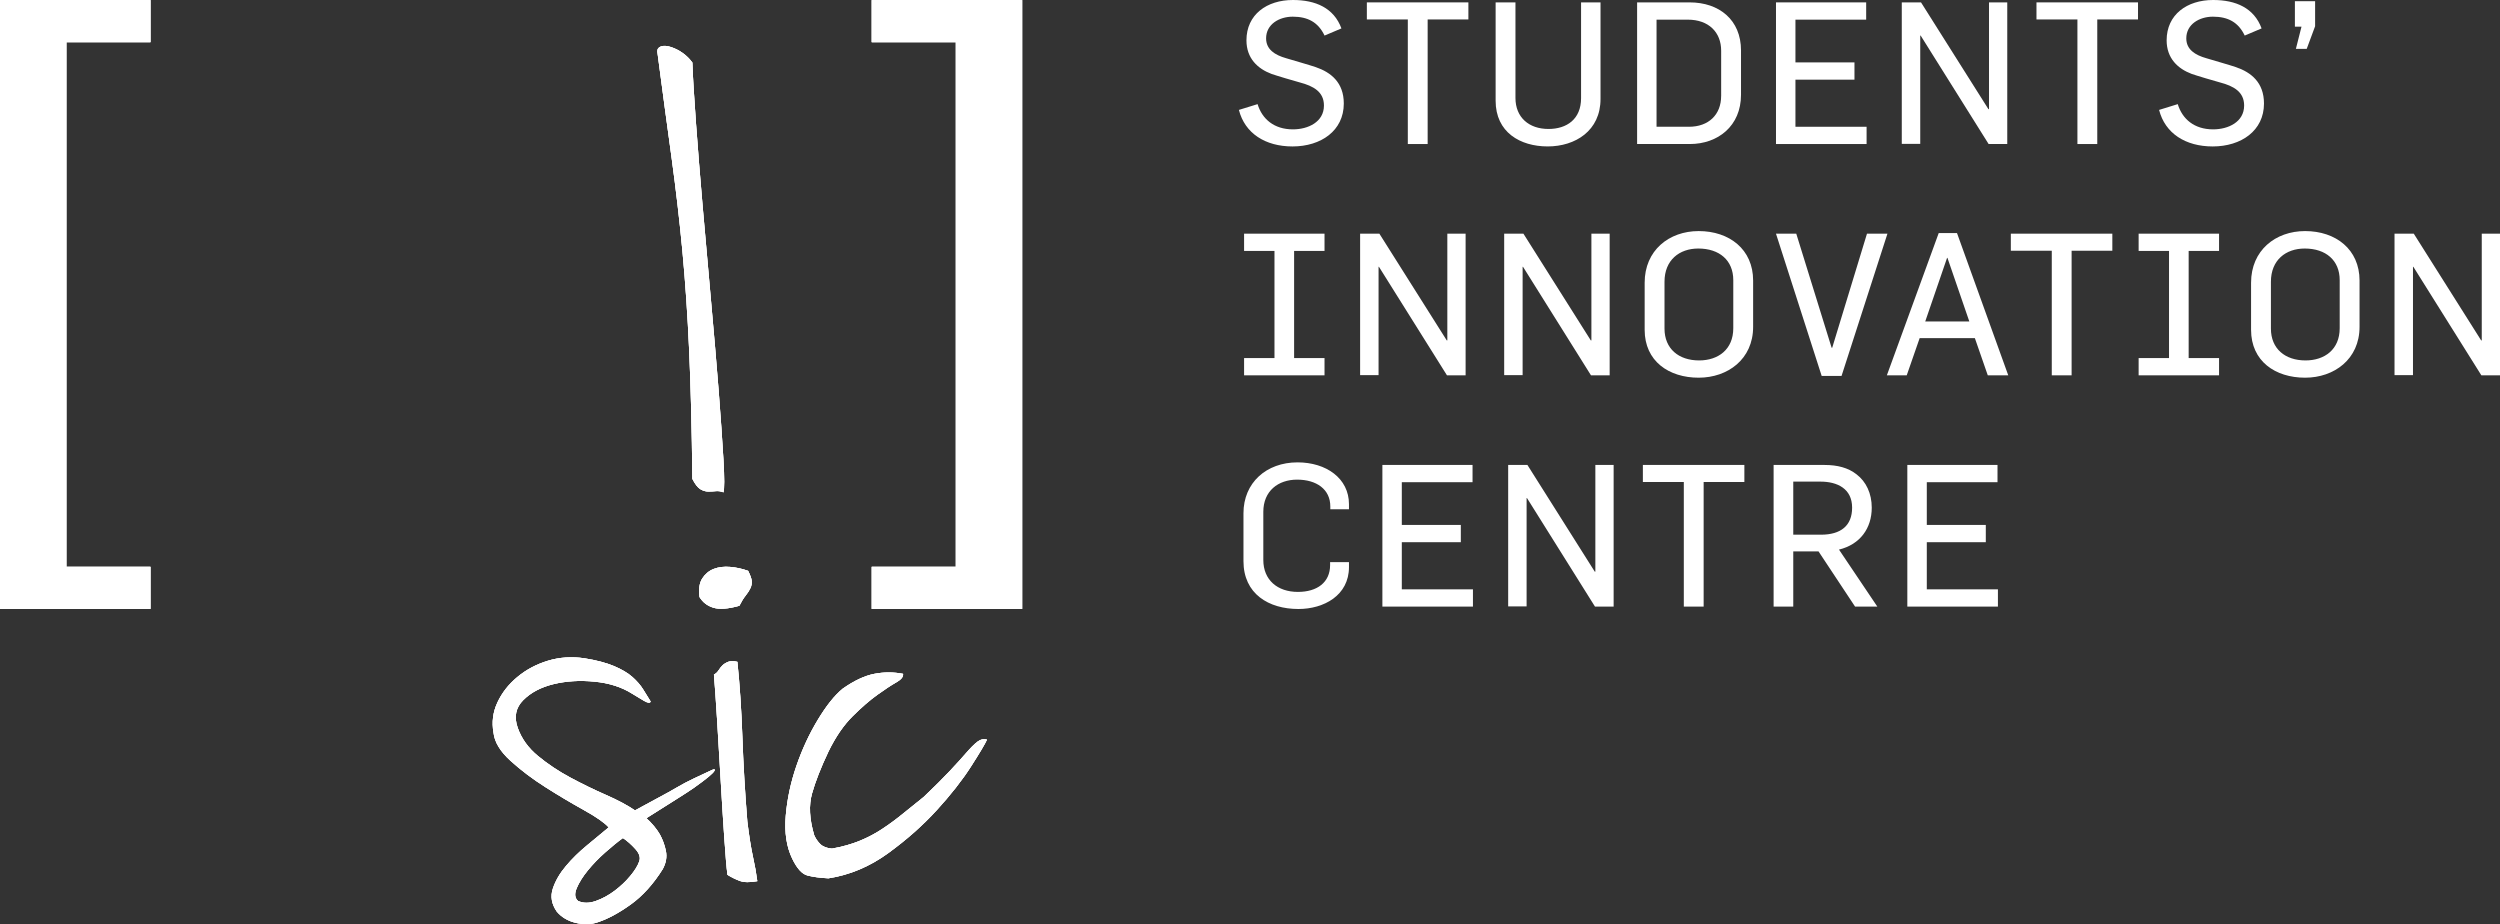 <?xml version="1.0" encoding="utf-8"?>
<!-- Generator: Adobe Illustrator 16.0.0, SVG Export Plug-In . SVG Version: 6.00 Build 0)  -->
<!DOCTYPE svg PUBLIC "-//W3C//DTD SVG 1.1//EN" "http://www.w3.org/Graphics/SVG/1.1/DTD/svg11.dtd">
<svg version="1.1" id="Ebene_1" xmlns="http://www.w3.org/2000/svg" xmlns:xlink="http://www.w3.org/1999/xlink" x="0px" y="0px"
	 width="151.007px" height="55.822px" viewBox="0 0 151.007 55.822" enable-background="new 0 0 151.007 55.822"
	 xml:space="preserve">
<rect x="0" y="0" width="151.007" height="55.822" fill="#333333" stroke="none"/>
<g>
	<defs>
		<path id="SVGID_1_" d="M61.742,0.004V36.78h-9.088v-2.545h5.079V2.55h-5.079V0.004H61.742z"/>
	</defs>
	<use xlink:href="#SVGID_1_"  overflow="visible" fill-rule="evenodd" clip-rule="evenodd" fill="#FFFFFF"/>
	<clipPath id="SVGID_2_">
		<use xlink:href="#SVGID_1_"  overflow="visible"/>
	</clipPath>
	<g clip-path="url(#SVGID_2_)">
		<defs>
			<rect id="SVGID_3_" x="-59" y="-17.179" width="1374" height="5459"/>
		</defs>
		<use xlink:href="#SVGID_3_"  overflow="visible" fill="#FFFFFF"/>
		<clipPath id="SVGID_4_">
			<use xlink:href="#SVGID_3_"  overflow="visible"/>
		</clipPath>
		<rect x="47.653" y="-4.996" clip-path="url(#SVGID_4_)" fill="#FFFFFF" width="19.088" height="46.776"/>
	</g>
</g>
<g>
	<defs>
		<polygon id="SVGID_5_" points="0,0.004 0,36.78 9.088,36.78 9.088,34.235 4.009,34.235 4.009,2.55 9.088,2.55 9.088,0.004 		"/>
	</defs>
	<use xlink:href="#SVGID_5_"  overflow="visible" fill-rule="evenodd" clip-rule="evenodd" fill="#FFFFFF"/>
	<clipPath id="SVGID_6_">
		<use xlink:href="#SVGID_5_"  overflow="visible"/>
	</clipPath>
	<g clip-path="url(#SVGID_6_)">
		<defs>
			<rect id="SVGID_7_" x="-59" y="-17.179" width="1374" height="5459"/>
		</defs>
		<use xlink:href="#SVGID_7_"  overflow="visible" fill="#FFFFFF"/>
		<clipPath id="SVGID_8_">
			<use xlink:href="#SVGID_7_"  overflow="visible"/>
		</clipPath>
		<rect x="-5" y="-4.996" clip-path="url(#SVGID_8_)" fill="#FFFFFF" width="19.088" height="46.776"/>
	</g>
</g>
<g>
	<defs>
		<path id="SVGID_9_" d="M35.305,39.763c0.715,0.114,1.31,0.271,1.782,0.469c0.473,0.2,0.844,0.422,1.117,0.664
			c0.272,0.242,0.487,0.491,0.645,0.747c0.157,0.257,0.307,0.499,0.451,0.728c-0.029,0.113-0.166,0.1-0.408-0.043
			c-0.244-0.143-0.48-0.285-0.709-0.428c-0.63-0.398-1.389-0.642-2.276-0.727c-0.888-0.086-1.711-0.035-2.47,0.15
			c-0.759,0.185-1.368,0.504-1.825,0.961c-0.458,0.455-0.573,1.012-0.344,1.666c0.229,0.656,0.637,1.226,1.224,1.709
			c0.586,0.486,1.238,0.92,1.954,1.305c0.716,0.384,1.432,0.734,2.148,1.047c0.716,0.314,1.303,0.627,1.761,0.939
			c0.573-0.312,1.059-0.576,1.46-0.791c0.401-0.213,0.758-0.412,1.074-0.598c0.315-0.185,0.637-0.355,0.967-0.513
			c0.329-0.156,0.708-0.334,1.138-0.534c0.057-0.027,0.107-0.043,0.15-0.043c0.043,0,0.043,0.036,0,0.107
			c-0.042,0.07-0.157,0.186-0.343,0.342c-0.187,0.156-0.48,0.378-0.88,0.662c-0.201,0.143-0.573,0.385-1.117,0.727
			s-1.131,0.713-1.761,1.111c0.344,0.314,0.615,0.641,0.816,0.982c0.172,0.314,0.293,0.649,0.365,1.004
			c0.071,0.357,0.007,0.721-0.193,1.09c-0.573,0.912-1.217,1.625-1.933,2.138c-0.716,0.513-1.375,0.869-1.976,1.067
			c-0.401,0.144-0.845,0.158-1.332,0.045c-0.487-0.115-0.874-0.344-1.16-0.686c-0.315-0.455-0.394-0.918-0.236-1.389
			c0.157-0.471,0.422-0.926,0.795-1.367c0.372-0.441,0.801-0.861,1.289-1.261c0.486-0.397,0.916-0.754,1.289-1.068
			c-0.258-0.284-0.759-0.634-1.503-1.047c-0.745-0.413-1.511-0.869-2.298-1.368c-0.788-0.498-1.497-1.033-2.126-1.603
			s-0.973-1.14-1.031-1.709c-0.114-0.626-0.036-1.232,0.236-1.816c0.272-0.584,0.672-1.097,1.203-1.538
			c0.529-0.441,1.145-0.77,1.847-0.984C33.794,39.698,34.532,39.649,35.305,39.763 M34.918,54.421c0.315,0.143,0.672,0.143,1.074,0
			c0.401-0.143,0.78-0.35,1.138-0.62c0.358-0.271,0.673-0.569,0.945-0.897c0.271-0.326,0.451-0.619,0.537-0.875
			c0.086-0.229,0.007-0.478-0.236-0.748c-0.244-0.271-0.494-0.492-0.751-0.662c-0.315,0.228-0.673,0.52-1.074,0.875
			c-0.401,0.357-0.752,0.721-1.052,1.091c-0.301,0.37-0.523,0.726-0.666,1.067C34.689,53.993,34.718,54.25,34.918,54.421"/>
	</defs>
	<use xlink:href="#SVGID_9_"  overflow="visible" fill-rule="evenodd" clip-rule="evenodd" fill="#FFFFFF"/>
	<clipPath id="SVGID_10_">
		<use xlink:href="#SVGID_9_"  overflow="visible"/>
	</clipPath>
	<g clip-path="url(#SVGID_10_)">
		<defs>
			<rect id="SVGID_11_" x="-59" y="-17.179" width="1374" height="5459"/>
		</defs>
		<use xlink:href="#SVGID_11_"  overflow="visible" fill="#FFFFFF"/>
		<clipPath id="SVGID_12_">
			<use xlink:href="#SVGID_11_"  overflow="visible"/>
		</clipPath>
		<rect x="24.756" y="34.702" clip-path="url(#SVGID_12_)" fill="#FFFFFF" width="23.419" height="26.119"/>
	</g>
</g>
<g>
	<defs>
		<path id="SVGID_13_" d="M44.54,39.976c0.143,1.368,0.243,2.871,0.301,4.51c0.057,1.639,0.157,3.354,0.301,5.149
			c0.114,0.912,0.229,1.624,0.343,2.138c0.114,0.512,0.2,0.996,0.258,1.452c-0.458,0.085-0.816,0.078-1.074-0.022
			c-0.258-0.098-0.501-0.219-0.73-0.362c-0.058-0.455-0.122-1.211-0.193-2.265c-0.072-1.055-0.144-2.201-0.215-3.44
			c-0.072-1.239-0.144-2.442-0.215-3.612c-0.072-1.166-0.136-2.094-0.193-2.777c0.114-0.057,0.208-0.143,0.279-0.256
			c0.071-0.113,0.15-0.215,0.236-0.299c0.086-0.086,0.2-0.156,0.344-0.215C44.124,39.92,44.31,39.92,44.54,39.976"/>
	</defs>
	<use xlink:href="#SVGID_13_"  overflow="visible" fill-rule="evenodd" clip-rule="evenodd" fill="#FFFFFF"/>
	<clipPath id="SVGID_14_">
		<use xlink:href="#SVGID_13_"  overflow="visible"/>
	</clipPath>
	<g clip-path="url(#SVGID_14_)">
		<defs>
			<rect id="SVGID_15_" x="-59" y="-17.179" width="1374" height="5459"/>
		</defs>
		<use xlink:href="#SVGID_15_"  overflow="visible" fill="#FFFFFF"/>
		<clipPath id="SVGID_16_">
			<use xlink:href="#SVGID_15_"  overflow="visible"/>
		</clipPath>
		<rect x="38.122" y="34.934" clip-path="url(#SVGID_16_)" fill="#FFFFFF" width="12.62" height="23.351"/>
	</g>
</g>
<g>
	<defs>
		<path id="SVGID_17_" d="M54.547,40.702c0.028,0.172-0.107,0.343-0.408,0.514c-0.301,0.17-0.681,0.42-1.138,0.748
			c-0.458,0.327-0.959,0.762-1.503,1.303c-0.544,0.542-1.031,1.254-1.46,2.137c-0.458,0.969-0.788,1.811-0.988,2.522
			c-0.201,0.712-0.158,1.552,0.129,2.521c0.086,0.199,0.208,0.379,0.365,0.535c0.157,0.156,0.393,0.25,0.708,0.277
			c0.63-0.113,1.188-0.27,1.675-0.471c0.486-0.198,0.945-0.44,1.375-0.727c0.43-0.283,0.844-0.591,1.246-0.919
			c0.401-0.327,0.816-0.661,1.246-1.004c0.629-0.598,1.152-1.118,1.568-1.56c0.415-0.441,0.751-0.812,1.009-1.111
			s0.479-0.52,0.666-0.663c0.186-0.142,0.379-0.185,0.58-0.128c-0.115,0.257-0.437,0.798-0.966,1.624
			c-0.53,0.827-1.218,1.703-2.062,2.629c-0.845,0.927-1.825,1.794-2.942,2.606c-1.117,0.812-2.32,1.318-3.608,1.518
			c-0.516-0.027-0.938-0.086-1.267-0.171c-0.33-0.086-0.638-0.429-0.924-1.026c-0.343-0.711-0.472-1.574-0.387-2.584
			c0.086-1.012,0.301-2.017,0.645-3.015c0.344-0.996,0.773-1.923,1.289-2.776c0.516-0.855,1.016-1.481,1.503-1.881
			c0.687-0.484,1.324-0.783,1.911-0.898C53.395,40.589,53.974,40.589,54.547,40.702"/>
	</defs>
	<use xlink:href="#SVGID_17_"  overflow="visible" fill-rule="evenodd" clip-rule="evenodd" fill="#FFFFFF"/>
	<clipPath id="SVGID_18_">
		<use xlink:href="#SVGID_17_"  overflow="visible"/>
	</clipPath>
	<g clip-path="url(#SVGID_18_)">
		<defs>
			<rect id="SVGID_19_" x="-59" y="-17.179" width="1374" height="5459"/>
		</defs>
		<use xlink:href="#SVGID_19_"  overflow="visible" fill="#FFFFFF"/>
		<clipPath id="SVGID_20_">
			<use xlink:href="#SVGID_19_"  overflow="visible"/>
		</clipPath>
		<rect x="42.435" y="35.618" clip-path="url(#SVGID_20_)" fill="#FFFFFF" width="22.181" height="22.436"/>
	</g>
</g>
<g>
	<defs>
		<path id="SVGID_21_" d="M39.702,3.11c0-0.158,0.08-0.263,0.241-0.311c0.16-0.048,0.361-0.032,0.602,0.048s0.473,0.2,0.698,0.358
			c0.224,0.16,0.417,0.352,0.578,0.574c0.031,0.863,0.104,2.068,0.216,3.617c0.112,1.549,0.248,3.25,0.409,5.1
			c0.16,1.853,0.329,3.754,0.505,5.701c0.176,1.947,0.329,3.744,0.458,5.388c0.128,1.646,0.224,3.034,0.289,4.167
			s0.064,1.796,0,1.986c-0.161-0.062-0.312-0.086-0.457-0.07s-0.297,0.023-0.458,0.023c-0.161,0-0.321-0.047-0.481-0.144
			s-0.321-0.304-0.481-0.623c-0.033-3.001-0.096-5.58-0.193-7.735c-0.096-2.154-0.233-4.166-0.409-6.035
			c-0.177-1.867-0.394-3.734-0.65-5.603C40.311,7.685,40.022,5.538,39.702,3.11 M45.189,34.481c0.128,0.256,0.2,0.455,0.217,0.6
			c0.016,0.144-0.008,0.287-0.072,0.431c-0.065,0.144-0.161,0.296-0.289,0.455c-0.128,0.16-0.257,0.367-0.385,0.623
			c-0.674,0.19-1.196,0.231-1.564,0.119c-0.369-0.112-0.65-0.327-0.842-0.646c-0.065-0.479-0.008-0.854,0.168-1.127
			c0.176-0.271,0.409-0.463,0.698-0.574c0.289-0.111,0.618-0.151,0.987-0.119C44.475,34.274,44.835,34.354,45.189,34.481"/>
	</defs>
	<use xlink:href="#SVGID_21_"  overflow="visible" fill-rule="evenodd" clip-rule="evenodd" fill="#FFFFFF"/>
	<clipPath id="SVGID_22_">
		<use xlink:href="#SVGID_21_"  overflow="visible"/>
	</clipPath>
	<g clip-path="url(#SVGID_22_)">
		<defs>
			<rect id="SVGID_23_" x="-59" y="-17.179" width="1374" height="5459"/>
		</defs>
		<use xlink:href="#SVGID_23_"  overflow="visible" fill="#FFFFFF"/>
		<clipPath id="SVGID_24_">
			<use xlink:href="#SVGID_23_"  overflow="visible"/>
		</clipPath>
		<rect x="34.702" y="-2.228" clip-path="url(#SVGID_24_)" fill="#FFFFFF" width="15.708" height="43.998"/>
	</g>
</g>
<g>
	<path fill="#FFFFFF" d="M120.68,36.64v-1.043h-4.296v-2.846h3.564v-1.043h-3.564v-2.582h4.271v-1.042h-5.447v8.556H120.68z
		 M111.873,30.664c0,1.093-0.685,1.633-1.886,1.633h-1.669v-3.206h1.645C110.972,29.091,111.873,29.511,111.873,30.664
		 M113.396,36.64l-2.316-3.443c1.284-0.312,1.979-1.296,1.979-2.532c0-0.853-0.336-1.573-0.923-2.017
		c-0.504-0.396-1.152-0.563-1.922-0.563h-3.083v8.556h1.187v-3.336h1.525l2.209,3.336H113.396z M105.365,29.114v-1.03h-6.131v1.03
		h2.473v7.525h1.198v-7.525H105.365z M97.468,36.64v-8.556h-1.104v6.448H96.33l-4.07-6.448h-1.162v8.544h1.113v-6.543h0.024
		l4.106,6.555H97.468z M88.97,36.64v-1.043h-4.297v-2.846h3.565v-1.043h-3.565v-2.582h4.273v-1.042H83.5v8.556H88.97z
		 M81.482,34.251v-0.298h-1.14v0.179c0,1.045-0.78,1.621-1.944,1.621c-1.237,0-2.09-0.721-2.09-1.932v-2.906
		c0-1.26,0.9-1.944,2.041-1.944c1.165,0,2.006,0.577,2.006,1.621v0.167h1.127V30.46c0-1.573-1.38-2.532-3.108-2.532
		c-1.886,0-3.265,1.235-3.265,3.071v2.895c0,1.979,1.523,2.891,3.324,2.891C79.958,36.784,81.482,35.97,81.482,34.251"/>
	<path fill="#FFFFFF" d="M151.007,22.67v-8.556h-1.102v6.447h-0.036l-4.07-6.447h-1.163v8.544h1.115v-6.542h0.023l4.107,6.554
		H151.007z M141.324,16.921v2.906c0,1.283-0.912,1.944-2.064,1.944c-1.236,0-2.09-0.708-2.09-1.921v-2.833
		c0-1.309,0.9-2.005,2.041-2.005C140.484,15.013,141.324,15.721,141.324,16.921 M142.523,19.743v-2.798
		c0-1.885-1.439-2.987-3.288-2.987c-1.788,0-3.264,1.162-3.264,3.119v2.846c0,1.896,1.463,2.891,3.264,2.891
		C140.988,22.813,142.523,21.699,142.523,19.743 M134.037,22.67v-1.042h-1.836v-6.471h1.836v-1.043h-4.858v1.043h1.836v6.471h-1.836
		v1.042H134.037z M127.591,15.146v-1.031h-6.131v1.031h2.473v7.524h1.198v-7.524H127.591z M118.953,19.419h-2.664l1.319-3.842h0.024
		L118.953,19.419z M121.304,22.67l-3.096-8.592h-1.104l-3.132,8.592h1.2l0.78-2.244h3.336l0.779,2.244H121.304z M114.007,14.114
		h-1.236l-2.1,6.889h-0.037l-2.135-6.889h-1.225l2.76,8.592h1.201L114.007,14.114z M104.695,16.921v2.906
		c0,1.283-0.912,1.944-2.064,1.944c-1.236,0-2.09-0.708-2.09-1.921v-2.833c0-1.309,0.9-2.005,2.041-2.005
		C103.855,15.013,104.695,15.721,104.695,16.921 M105.894,19.743v-2.798c0-1.885-1.439-2.987-3.288-2.987
		c-1.789,0-3.264,1.162-3.264,3.119v2.846c0,1.896,1.462,2.891,3.264,2.891C104.359,22.813,105.894,21.699,105.894,19.743
		 M97.228,22.67v-8.556h-1.103v6.447h-0.036l-4.07-6.447h-1.162v8.544h1.114v-6.542h0.024l4.105,6.554H97.228z M88.527,22.67v-8.556
		h-1.104v6.447h-0.035l-4.07-6.447h-1.163v8.544h1.114v-6.542h0.024L87.4,22.67H88.527z M80.005,22.67v-1.042h-1.837v-6.471h1.837
		v-1.043h-4.859v1.043h1.836v6.471h-1.836v1.042H80.005z"/>
	<path fill="#FFFFFF" d="M81.169,6.253c0-1.272-0.779-1.885-1.691-2.197c-0.301-0.107-1.513-0.455-1.789-0.539
		c-0.684-0.193-1.213-0.529-1.213-1.201c0-0.852,0.793-1.309,1.609-1.309c0.912,0,1.537,0.336,1.921,1.141l1.02-0.432
		C80.57,0.479,79.466,0,78.097,0c-1.572,0-2.808,0.875-2.808,2.436c0,1.093,0.684,1.717,1.511,2.028
		c0.265,0.096,1.441,0.445,1.717,0.517c0.816,0.216,1.453,0.563,1.453,1.393c0,0.997-0.96,1.44-1.873,1.44
		c-1.141,0-1.861-0.624-2.136-1.524l-1.128,0.349c0.359,1.416,1.596,2.207,3.24,2.207C79.791,8.845,81.169,7.897,81.169,6.253"/>
	<polygon fill="#FFFFFF" points="88.695,1.175 88.695,0.144 82.562,0.144 82.562,1.175 85.036,1.175 85.036,8.7 86.234,8.7 
		86.234,1.175 	"/>
	<path fill="#FFFFFF" d="M96.676,5.978V0.144h-1.175v5.785c0,1.272-0.865,1.861-1.969,1.861c-1.178,0-1.994-0.697-1.994-1.873V0.144
		H90.34v5.941c0,1.908,1.487,2.76,3.144,2.76C95.153,8.845,96.676,7.897,96.676,5.978"/>
	<path fill="#FFFFFF" d="M103.962,5.797c0,1.128-0.756,1.86-1.945,1.86h-1.957V1.187h1.886c1.272,0,2.017,0.77,2.017,1.873V5.797z
		 M105.162,5.725V3.048c0-1.849-1.318-2.904-3.107-2.904h-3.169V8.7h3.181C103.771,8.7,105.162,7.609,105.162,5.725"/>
	<polygon fill="#FFFFFF" points="112.747,8.7 112.747,7.657 108.45,7.657 108.45,4.812 112.015,4.812 112.015,3.769 108.45,3.769 
		108.45,1.187 112.722,1.187 112.722,0.144 107.275,0.144 107.275,8.7 	"/>
	<polygon fill="#FFFFFF" points="121.244,8.7 121.244,0.144 120.142,0.144 120.142,6.592 120.105,6.592 116.035,0.144 
		114.873,0.144 114.873,8.688 115.988,8.688 115.988,2.146 116.011,2.146 120.118,8.7 	"/>
	<polygon fill="#FFFFFF" points="129.142,1.175 129.142,0.144 123.009,0.144 123.009,1.175 125.482,1.175 125.482,8.7 126.681,8.7 
		126.681,1.175 	"/>
	<path fill="#FFFFFF" d="M136.751,6.253c0-1.272-0.779-1.885-1.691-2.197c-0.301-0.107-1.514-0.455-1.789-0.539
		c-0.685-0.193-1.213-0.529-1.213-1.201c0-0.852,0.793-1.309,1.609-1.309c0.912,0,1.537,0.336,1.92,1.141l1.02-0.432
		C136.152,0.479,135.048,0,133.679,0c-1.572,0-2.808,0.875-2.808,2.436c0,1.093,0.683,1.717,1.511,2.028
		c0.264,0.096,1.441,0.445,1.717,0.517c0.816,0.216,1.453,0.563,1.453,1.393c0,0.997-0.961,1.44-1.873,1.44
		c-1.141,0-1.861-0.624-2.137-1.524l-1.127,0.349c0.359,1.416,1.595,2.207,3.239,2.207C135.373,8.845,136.751,7.897,136.751,6.253"
		/>
	<polygon fill="#FFFFFF" points="138.618,0.073 138.618,1.61 139.017,1.61 138.678,2.952 139.332,2.952 139.839,1.585 
		139.839,0.073 	"/>
</g>
</svg>
